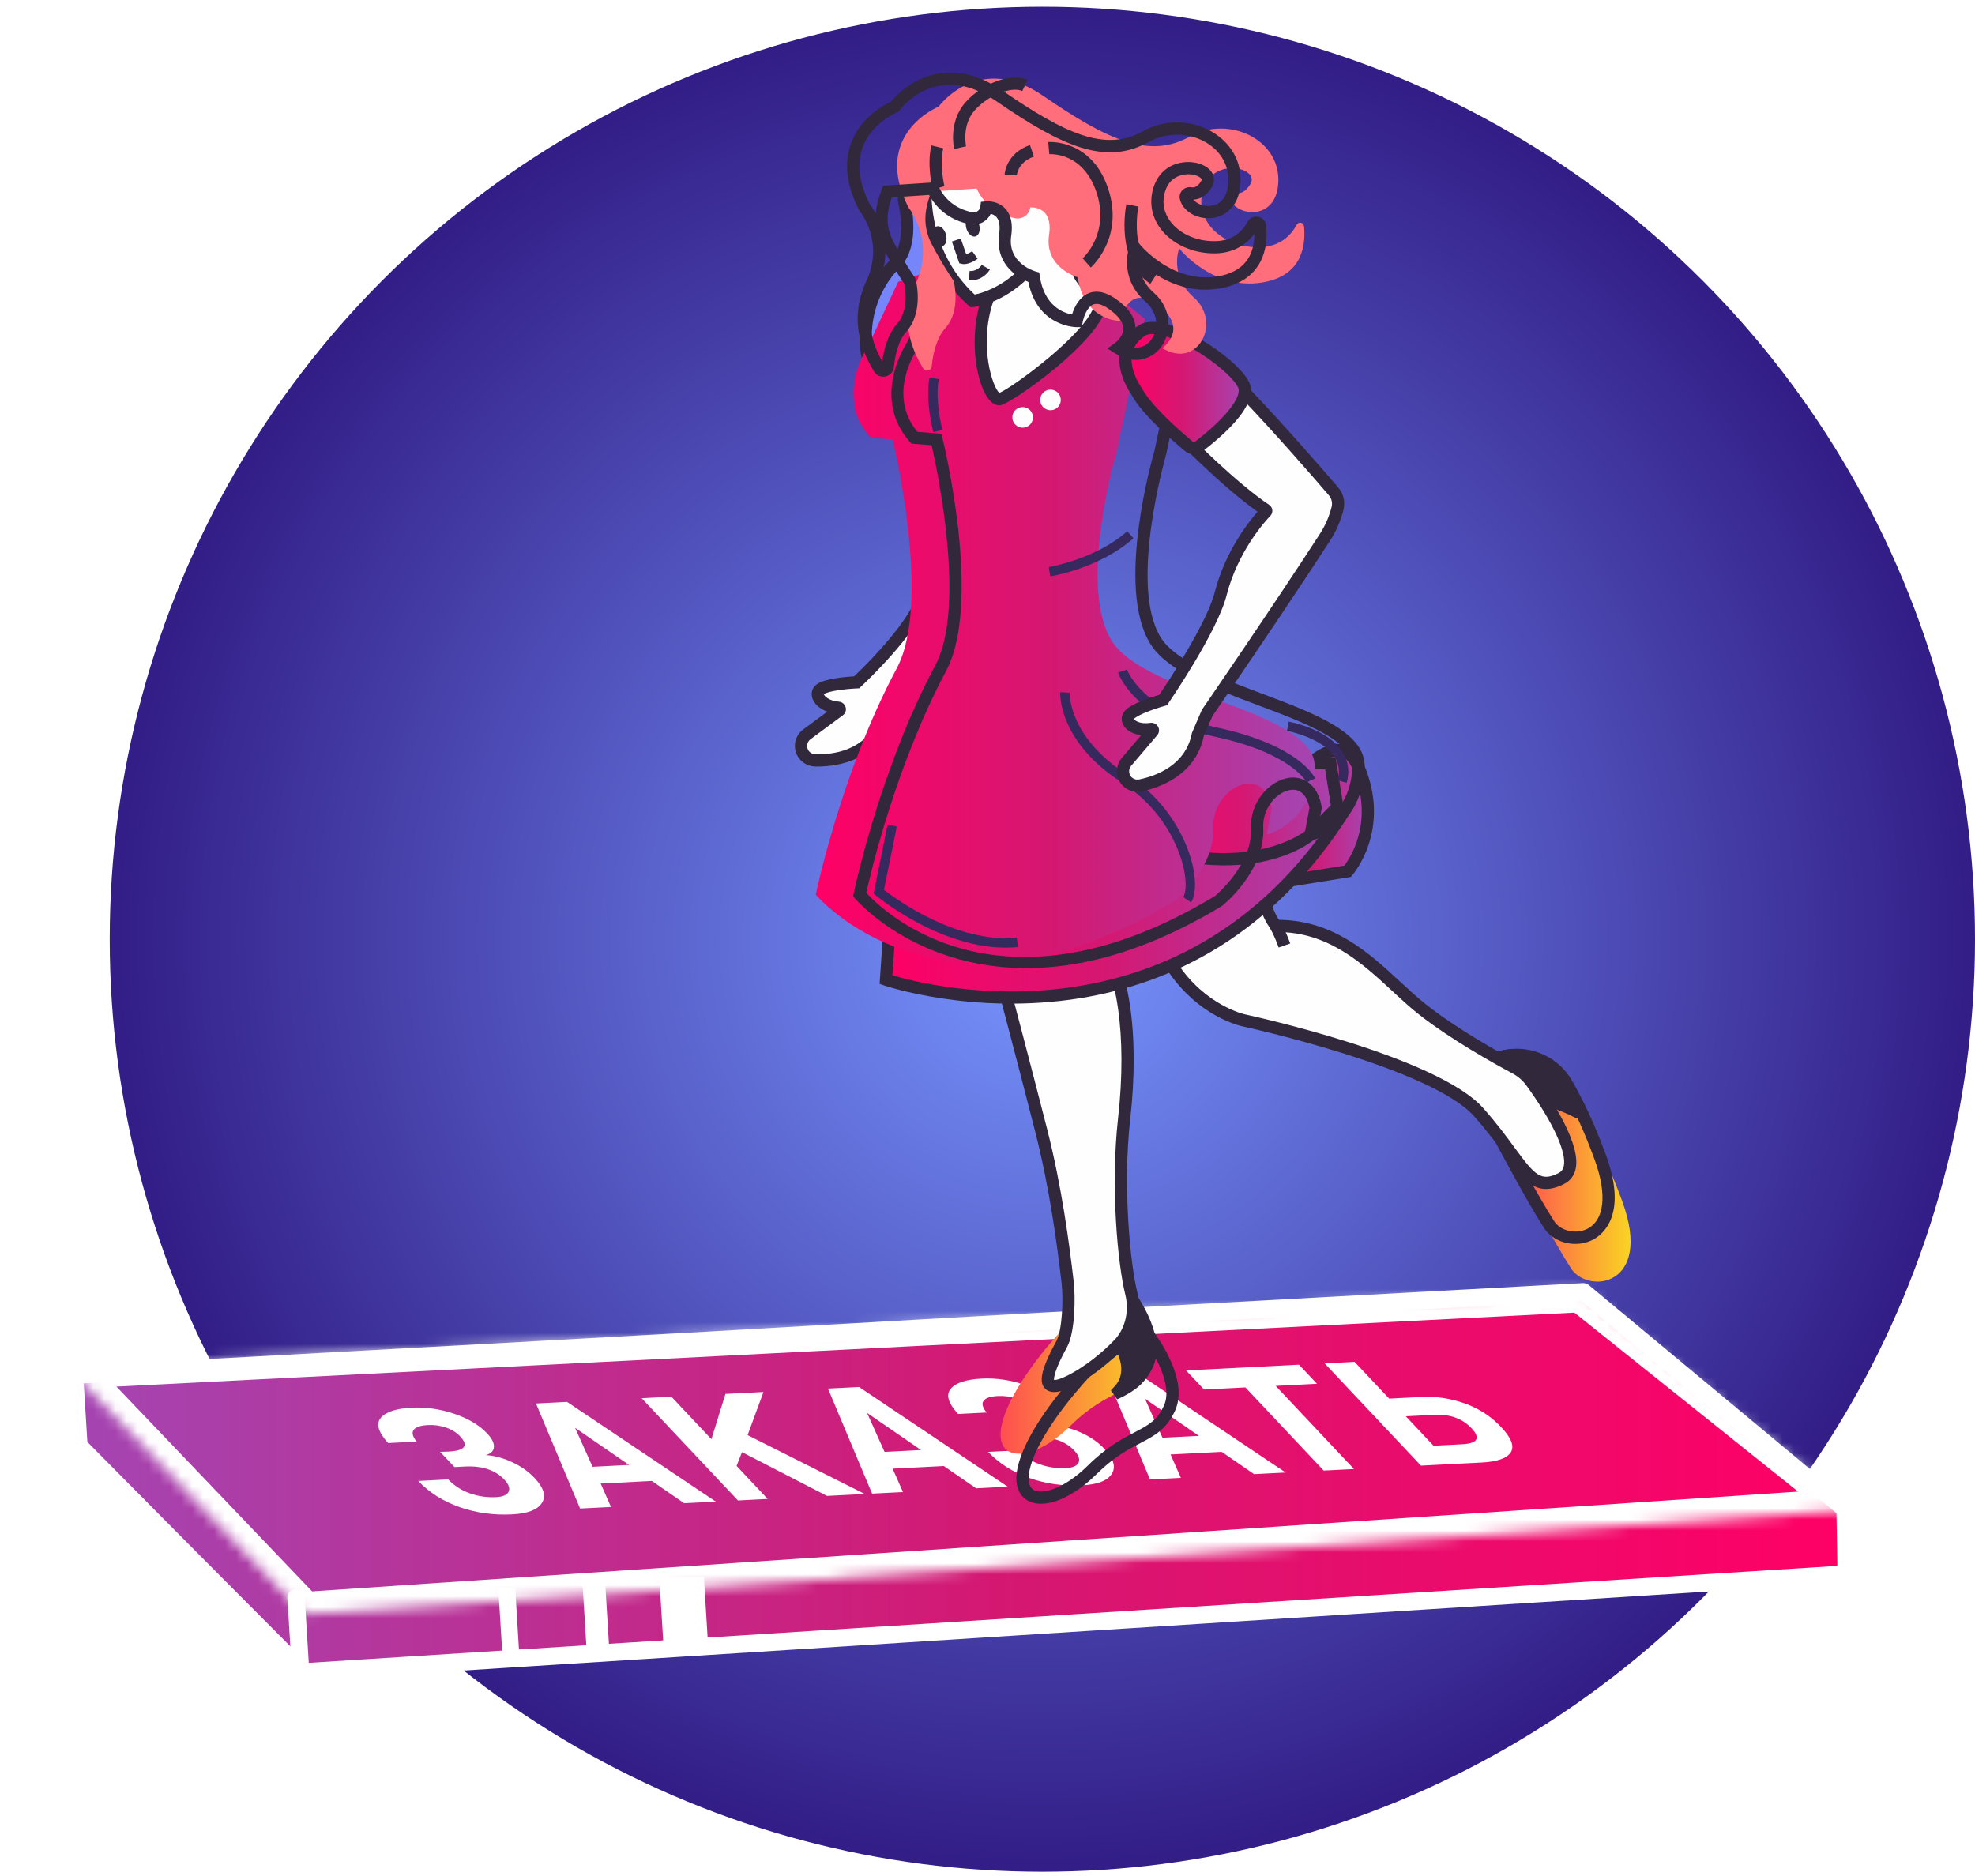<svg width="180" height="171" viewBox="0 0 180 171" fill="none" xmlns="http://www.w3.org/2000/svg">
<circle cx="95" cy="85.612" r="85" fill="url(#paint0_radial_1_280)"/>
<g filter="url(#filter0_d_1_280)">
<path fill-rule="evenodd" clip-rule="evenodd" d="M8.188 128.749L7.794 122.338C104.137 117.116 49.031 119.962 145.331 114.751L169.163 134.579L169.26 140.477L28.693 149.397C21.807 142.493 14.94 135.588 8.188 128.748V128.749Z" fill="url(#paint1_linear_1_280)"/>
<path d="M8.587 122.326L8.981 128.737L7.395 128.76L7.001 122.349L7.715 121.545L8.587 122.326ZM7.001 122.349C6.975 121.911 7.308 121.55 7.746 121.543C8.183 121.537 8.561 121.888 8.587 122.326L7.001 122.349ZM145.822 114.15L144.84 115.351L145.411 115.543L136.818 116.009L129.055 116.43L122.07 116.809L115.804 117.151L110.205 117.457L105.215 117.731L100.78 117.975L96.843 118.193L93.35 118.386L90.245 118.56L87.473 118.716L84.978 118.858L82.705 118.986L80.599 119.107L78.602 119.222L76.66 119.333L74.719 119.445L72.721 119.56L70.614 119.68L68.339 119.81L65.842 119.95L63.068 120.106L59.962 120.28L56.466 120.475L52.527 120.692L48.09 120.938L43.097 121.212L37.494 121.519L31.225 121.861L24.236 122.241L16.47 122.664L7.873 123.131L7.713 121.546L16.31 121.079L24.076 120.657L31.066 120.276L37.334 119.935L42.936 119.628L47.929 119.353L52.366 119.108L56.305 118.89L59.8 118.695L62.906 118.522L65.68 118.365L68.175 118.225L70.449 118.095L72.557 117.975L74.554 117.86L76.496 117.748L78.437 117.637L80.434 117.522L82.542 117.402L84.815 117.273L87.311 117.131L90.083 116.975L93.188 116.802L96.682 116.608L100.619 116.39L105.054 116.146L110.044 115.872L115.644 115.566L121.91 115.224L128.896 114.845L136.658 114.424L145.252 113.958L145.823 114.15H145.822ZM145.251 113.958C145.687 113.934 146.078 114.271 146.122 114.708C146.166 115.145 145.847 115.52 145.411 115.543L145.251 113.958ZM168.672 135.179L144.839 115.351L145.821 114.15L169.654 133.978L169.957 134.603L168.672 135.179ZM169.654 133.978C169.998 134.265 170.058 134.766 169.787 135.098C169.516 135.43 169.016 135.465 168.672 135.179L169.654 133.978ZM168.466 140.453L168.368 134.555L169.957 134.603L170.054 140.501L169.347 141.269L168.466 140.453ZM170.054 140.501C170.062 140.939 169.712 141.284 169.272 141.271C168.834 141.258 168.472 140.891 168.465 140.453L170.053 140.501H170.054ZM28.605 148.605L169.172 139.685L169.346 141.269L28.779 150.189L28.142 149.944L28.605 148.604V148.605ZM28.779 150.189C28.343 150.217 27.95 149.884 27.902 149.447C27.854 149.009 28.169 148.632 28.605 148.605L28.779 150.189ZM7.394 128.76L8.98 128.737L8.739 128.205L9.372 128.846L10.006 129.487L10.641 130.13L11.277 130.772L11.913 131.415L12.548 132.058L13.186 132.701L13.824 133.345L14.461 133.989L15.1 134.633L15.739 135.278L16.378 135.923L17.018 136.568L17.659 137.213L18.3 137.859L18.942 138.505L19.584 139.15L20.226 139.796L20.868 140.442L21.512 141.089L22.155 141.736L22.799 142.383L23.442 143.029L24.086 143.675L24.731 144.323L25.375 144.97L26.02 145.616L26.665 146.263L27.31 146.911L27.955 147.559L28.6 148.205L29.245 148.853L28.146 149.947L27.5 149.3L26.855 148.652L26.21 148.004L25.565 147.357L24.92 146.71L24.275 146.063L23.63 145.415L22.986 144.768L22.341 144.122L21.698 143.475L21.054 142.828L20.411 142.181L19.768 141.535L19.125 140.889L18.482 140.242L17.84 139.596L17.199 138.95L16.557 138.304L15.916 137.659L15.275 137.014L14.636 136.369L13.997 135.724L13.359 135.08L12.72 134.435L12.083 133.791L11.445 133.148L10.808 132.504L10.172 131.86L9.537 131.218L8.902 130.576L8.267 129.934L7.634 129.293L7.393 128.761L7.394 128.76ZM7.635 129.292C7.319 128.973 7.311 128.47 7.616 128.17C7.921 127.87 8.425 127.885 8.74 128.204L7.635 129.292Z" fill="white"/>
<path d="M27.192 142.686C27.166 142.247 27.499 141.886 27.937 141.88C28.374 141.874 28.752 142.224 28.778 142.663L27.192 142.686ZM27.586 149.096L27.192 142.686L28.778 142.663L29.172 149.074L27.586 149.096ZM29.172 149.074C29.198 149.512 28.865 149.873 28.427 149.879C27.99 149.886 27.612 149.535 27.586 149.096L29.172 149.074Z" fill="white"/>
<path fill-rule="evenodd" clip-rule="evenodd" d="M61.09 140.803L65.153 140.743L65.504 146.464L61.45 146.663L61.09 140.803Z" fill="white"/>
<path fill-rule="evenodd" clip-rule="evenodd" d="M54.085 141.251L56.152 141.22L56.507 147.001L54.445 147.119L54.085 141.251Z" fill="white"/>
<path fill-rule="evenodd" clip-rule="evenodd" d="M46.416 141.784L47.956 141.761L48.306 147.49L46.77 147.548L46.416 141.784Z" fill="white"/>
<path d="M49.713 131.712C50.559 132.61 50.784 133.372 50.388 133.996C49.992 134.62 49.091 134.967 47.683 135.038C45.982 135.126 44.38 134.902 42.878 134.371C41.375 133.84 40.121 133.047 39.115 131.991L41.842 131.852C42.424 132.444 43.097 132.872 43.861 133.135C44.624 133.398 45.405 133.509 46.203 133.468C46.836 133.436 47.221 133.268 47.359 132.964C47.497 132.66 47.364 132.294 46.961 131.866C46.139 130.993 44.942 130.597 43.371 130.677L42.421 130.726L41.114 129.339C41.262 129.341 41.513 129.331 41.865 129.314C43.377 129.237 43.736 128.775 42.938 127.929C42.601 127.57 42.17 127.302 41.645 127.123C41.12 126.944 40.571 126.869 39.996 126.899C39.316 126.934 38.883 127.081 38.699 127.341C38.514 127.602 38.608 127.957 38.98 128.403L36.376 128.536C35.472 127.549 35.249 126.783 35.706 126.239C36.165 125.694 37.103 125.386 38.522 125.313C39.812 125.248 41.101 125.431 42.388 125.864C43.674 126.297 44.678 126.897 45.403 127.665C45.838 128.128 46.043 128.54 46.014 128.902C45.988 129.265 45.737 129.509 45.265 129.634C46.031 129.677 46.826 129.888 47.65 130.267C48.473 130.645 49.161 131.127 49.711 131.712H49.713ZM52.681 124.784L66.237 133.874L63.352 134.021L60.407 131.99L55.745 132.228L56.685 134.361L53.87 134.505L49.849 124.929L52.681 124.785L52.681 124.784ZM58.333 130.531L53.413 127.147L55.008 130.701L58.333 130.531ZM70.582 123.883L69.138 127.813L79.816 133.18L76.368 133.355L68.623 129.361L68.132 130.62L70.966 133.631L68.257 133.769L59.48 124.449L62.19 124.311L65.838 128.186L67.115 124.06L70.582 123.882V123.883ZM79.293 123.426L92.849 132.516L89.964 132.663L87.019 130.632L82.357 130.87L83.297 133.004L80.481 133.147L76.461 123.571L79.293 123.427V123.426ZM84.945 129.173L80.025 125.789L81.62 129.343L84.945 129.173ZM101.652 129.061C102.498 129.96 102.723 130.721 102.327 131.345C101.931 131.969 101.03 132.317 99.623 132.389C97.922 132.476 96.319 132.253 94.818 131.722C93.316 131.191 92.061 130.397 91.055 129.341L93.782 129.203C94.364 129.794 95.038 130.223 95.802 130.485C96.566 130.748 97.347 130.859 98.144 130.819C98.777 130.787 99.162 130.619 99.301 130.313C99.439 130.009 99.306 129.644 98.903 129.216C98.082 128.343 96.884 127.947 95.313 128.027L94.363 128.076L93.056 126.688C93.204 126.69 93.455 126.681 93.807 126.663C95.32 126.586 95.678 126.124 94.88 125.278C94.543 124.92 94.112 124.651 93.588 124.472C93.062 124.293 92.513 124.219 91.938 124.248C91.258 124.283 90.826 124.431 90.641 124.691C90.456 124.952 90.55 125.307 90.922 125.753L88.319 125.885C87.414 124.899 87.191 124.132 87.649 123.588C88.107 123.044 89.046 122.735 90.466 122.662C91.755 122.597 93.044 122.78 94.33 123.213C95.616 123.645 96.621 124.246 97.345 125.014C97.78 125.476 97.985 125.889 97.958 126.252C97.93 126.615 97.68 126.858 97.208 126.983C97.973 127.026 98.768 127.237 99.592 127.616C100.415 127.995 101.103 128.477 101.653 129.061H101.652ZM104.62 122.133L118.176 131.223L115.291 131.37L112.346 129.339L107.684 129.577L108.624 131.71L105.809 131.853L101.787 122.277L104.62 122.133ZM110.273 127.881L105.352 124.496L106.947 128.051L110.273 127.881ZM119.389 121.393L121.029 123.134L117.264 123.326L124.401 130.904L121.639 131.045L114.502 123.466L110.737 123.658L109.096 121.917L119.388 121.393H119.389ZM137.813 127.079C138.751 128.073 139.041 128.843 138.687 129.387C138.333 129.93 137.452 130.238 136.045 130.311L130.503 130.594L121.726 121.274L124.453 121.135L127.609 124.486L130.565 124.335C131.891 124.267 133.2 124.464 134.494 124.923C135.786 125.383 136.895 126.102 137.814 127.08L137.813 127.079ZM135.115 127.189C134.277 126.299 133.142 125.891 131.711 125.963L129.124 126.096L131.651 128.779L134.255 128.646C135.673 128.573 135.96 128.087 135.114 127.189H135.115Z" fill="white"/>
<mask id="path-9-inside-1_1_280" fill="white">
<path d="M145.144 114.613L7.144 121.613L28.644 144.113L170.144 134.613L145.144 114.613Z"/>
</mask>
<path d="M7.144 121.613L7.042 119.615C6.261 119.655 5.575 120.146 5.285 120.873C4.996 121.6 5.157 122.429 5.698 122.994L7.144 121.613ZM145.144 114.613L146.393 113.051C146.011 112.745 145.531 112.59 145.042 112.615L145.144 114.613ZM170.144 134.613L170.278 136.608L171.393 133.051L170.144 134.613ZM28.644 144.113L27.198 145.494C27.607 145.923 28.186 146.148 28.777 146.108L28.644 144.113ZM7.245 123.61L145.245 116.61L145.042 112.615L7.042 119.615L7.245 123.61ZM143.894 116.174L168.894 136.174L171.393 133.051L146.393 113.051L143.894 116.174ZM170.01 132.617L28.51 142.117L28.777 146.108L170.278 136.608L170.01 132.617ZM30.09 142.731L8.59 120.231L5.698 122.994L27.198 145.494L30.09 142.731Z" fill="white" mask="url(#path-9-inside-1_1_280)"/>
</g>
<g filter="url(#filter1_d_1_280)">
<path d="M136.782 103.846C136.782 103.846 139.654 109.258 141.188 111.625C142.724 113.993 148.686 113.279 145.861 105.527C144.791 102.59 143.715 100.385 142.792 98.781C141.525 96.579 138.873 95.603 136.482 96.458L136.33 101.041L136.781 103.846H136.782Z" fill="url(#paint2_linear_1_280)"/>
</g>
<path d="M137.51 96.766C139.4 96.463 141.324 97.347 142.308 99.057C143.397 100.951 144.417 103.191 145.338 105.718C146.49 108.875 146.234 111.229 144.652 112.018C143.63 112.526 142.226 112.206 141.654 111.323C140.252 109.16 137.68 104.351 137.317 103.666L136.89 101.005L137.026 96.87C137.187 96.826 137.349 96.791 137.51 96.766ZM144.142 113.338C144.488 113.282 144.826 113.175 145.149 113.015C145.95 112.616 148.405 110.884 146.384 105.336C145.442 102.749 144.395 100.452 143.272 98.502C141.874 96.069 138.939 94.988 136.296 95.933L135.939 96.06L135.781 101.128L136.291 104.106C136.409 104.329 139.189 109.568 140.72 111.927C141.425 113.016 142.823 113.548 144.142 113.337L144.142 113.338Z" fill="#31283C"/>
<path d="M142.672 98.799C141.419 96.62 138.806 95.639 136.436 96.451C136.393 96.466 136.362 96.506 136.361 96.552L136.265 99.475C136.262 99.535 136.305 99.583 136.365 99.583C137.406 99.566 140.52 99.687 143.807 101.38C143.897 101.427 143.991 101.334 143.948 101.243C143.503 100.308 143.073 99.495 142.672 98.8V98.799Z" fill="#31283C"/>
<path d="M137.389 96.785C139.277 96.482 141.21 97.369 142.191 99.076C142.419 99.474 142.65 99.895 142.877 100.335C140.311 99.266 137.979 99.059 136.836 99.031L136.908 96.888C137.067 96.845 137.228 96.81 137.388 96.785H137.389ZM143.96 101.941C144.091 101.92 144.215 101.86 144.315 101.764C144.517 101.567 144.575 101.263 144.453 101.007C144.026 100.111 143.59 99.276 143.156 98.522C141.777 96.121 138.87 95.031 136.257 95.925C135.996 96.018 135.819 96.254 135.806 96.526L135.703 99.696L135.898 99.945C136.021 100.071 136.194 100.143 136.373 100.14C137.242 100.127 140.316 100.207 143.554 101.877C143.683 101.944 143.827 101.964 143.961 101.942L143.96 101.941Z" fill="#31283C"/>
<path d="M139.58 98.635C139.194 98.098 138.696 97.663 138.113 97.351C136.401 96.439 132.43 94.228 129.549 91.935C126.084 89.178 122.622 84.352 116.327 84.397C116.322 84.394 116.319 84.39 116.314 84.387C115.267 83.381 114.214 78.583 114.214 78.583L110.258 75.194L102.981 77.239C102.981 77.239 104.062 83.834 106.799 88.031C109.537 92.231 113.364 93.009 113.364 93.009C113.364 93.009 130.653 96.752 134.767 101.377C138.88 106.002 139.325 108.945 142.315 107.414C144.71 106.185 141.108 100.747 139.581 98.635H139.58Z" fill="#FEFEFE"/>
<path d="M139.129 98.961C141.553 102.316 142.817 105.07 142.515 106.329C142.448 106.607 142.303 106.794 142.06 106.919C140.439 107.75 139.892 107.129 138.052 104.626C137.322 103.629 136.411 102.388 135.181 101.006C130.994 96.301 114.194 92.619 113.481 92.464C113.439 92.456 109.83 91.665 107.264 87.728C105.046 84.323 103.926 79.223 103.617 77.638L110.12 75.811L113.709 78.886C113.966 80.02 114.882 83.784 115.929 84.788L116.091 84.945L116.329 84.955C121.045 84.922 124.15 87.798 126.892 90.335C127.684 91.069 128.436 91.762 129.2 92.371C132.137 94.709 136.227 96.978 137.849 97.843C138.359 98.116 138.79 98.493 139.129 98.962V98.961ZM141.327 108.344C141.703 108.284 142.112 108.143 142.567 107.91C143.098 107.638 143.455 107.18 143.595 106.588C144.12 104.406 141.589 100.465 140.032 98.31H140.029C139.592 97.702 139.034 97.214 138.374 96.861C136.778 96.01 132.757 93.782 129.893 91.5C129.16 90.917 128.425 90.236 127.647 89.516C124.799 86.883 121.58 83.904 116.567 83.842C115.93 83.005 115.126 80.157 114.755 78.465L114.716 78.282L110.393 74.578L102.348 76.837L102.428 77.327C102.474 77.602 103.561 84.089 106.331 88.335C109.163 92.681 113.085 93.52 113.251 93.555C113.416 93.59 130.401 97.309 134.348 101.747C135.543 103.091 136.437 104.306 137.154 105.285C138.579 107.223 139.605 108.622 141.327 108.345V108.344Z" fill="#31283C"/>
<path d="M97.255 120.725C97.255 120.725 92.546 125.533 91.399 129.464C90.251 133.395 94.01 133.476 97.557 129.967C101.105 126.458 103.266 127.232 104.583 124.37C105.902 121.507 102.211 117.081 102.211 117.081L97.255 120.725Z" fill="url(#paint3_linear_1_280)"/>
<g filter="url(#filter2_d_1_280)">
<path d="M102.103 117.847C103.168 119.271 104.94 122.263 104.076 124.135C103.451 125.492 102.641 125.916 101.411 126.555C100.283 127.145 98.878 127.876 97.164 129.571C95.037 131.675 93.013 132.289 92.19 131.798C91.706 131.51 91.611 130.716 91.932 129.62C92.98 126.029 97.22 121.564 97.621 121.147L102.103 117.847ZM93.453 133.022C94.798 132.806 96.42 131.874 97.947 130.362C99.541 128.785 100.809 128.124 101.926 127.543C103.202 126.877 104.306 126.303 105.088 124.602C106.537 121.456 102.796 116.914 102.636 116.723L102.301 116.321L96.857 120.336C96.662 120.535 92.037 125.289 90.864 129.308C90.216 131.526 91.062 132.419 91.621 132.753C92.121 133.052 92.75 133.134 93.453 133.021V133.022Z" fill="#31283C"/>
</g>
<path d="M101.974 126.772C101.936 126.812 101.975 126.873 102.022 126.848C103.109 126.272 103.942 125.735 104.576 124.356C105.832 121.632 102.552 117.495 102.228 117.098C102.213 117.078 102.189 117.078 102.169 117.092L101.198 117.806C101.189 117.814 101.182 117.825 101.181 117.838L100.733 120.699C100.731 120.713 100.734 120.726 100.742 120.736L102 122.473C102 122.473 103.701 124.947 101.975 126.773L101.974 126.772Z" fill="#31283C"/>
<path d="M102.098 117.836C103.338 119.487 104.902 122.324 104.071 124.123C103.833 124.638 103.567 125.021 103.264 125.328C103.44 124.064 102.909 122.816 102.458 122.157L101.315 120.579L101.697 118.13L102.098 117.835V117.836ZM101.812 127.549L102.285 127.339C103.392 126.751 104.37 126.138 105.083 124.59C106.442 121.642 103.304 117.54 102.662 116.748L102.332 116.34L101.844 116.64L100.693 117.488L100.633 117.736L100.149 120.844L100.294 121.068L101.549 122.799C101.598 122.874 102.96 124.917 101.568 126.39L101.242 126.732L101.812 127.548V127.549Z" fill="#31283C"/>
<path d="M91.31 89.306C91.31 89.306 93.083 95.95 94.898 103.071C96.198 108.163 96.9 113.395 97.306 116.911C97.467 118.304 97.402 121.355 96.758 122.526C96.006 123.89 95.174 125.668 95.629 126.171C96.315 126.933 99.69 124.92 102.005 122.485C102.497 121.968 102.853 121.312 103.061 120.587C103.311 119.713 103.319 118.769 103.096 117.867C102.451 115.254 101.75 108.235 102.453 101.98C103.385 93.688 102.174 87.681 99.928 85.126C97.68 82.57 91.311 89.306 91.311 89.306H91.31Z" fill="#FEFEFE"/>
<path d="M98.213 85.134C98.353 85.112 98.486 85.103 98.614 85.105C98.997 85.111 99.282 85.234 99.509 85.494C101.826 88.13 102.745 94.424 101.901 101.918C101.194 108.215 101.875 115.238 102.558 118.001C102.76 118.813 102.749 119.656 102.527 120.436C102.341 121.087 102.021 121.662 101.604 122.103C99.377 124.443 96.694 125.869 96.06 125.783C96.047 125.596 96.105 124.866 97.246 122.794C97.999 121.43 98.017 118.197 97.86 116.847C97.456 113.362 96.765 108.126 95.439 102.934C93.859 96.744 92.296 90.849 91.929 89.465C93.224 88.148 96.228 85.452 98.212 85.134H98.213ZM96.43 126.862C98.032 126.605 100.692 124.676 102.41 122.87C102.951 122.3 103.362 121.564 103.596 120.74C103.871 119.773 103.886 118.735 103.638 117.732C103.063 115.41 102.29 108.424 103.006 102.043C103.896 94.126 102.901 87.665 100.345 84.759C99.909 84.261 99.332 84.003 98.634 83.989C95.713 83.939 91.39 88.411 90.906 88.923L90.692 89.147L90.774 89.448C90.792 89.514 92.567 96.17 94.362 103.209C95.67 108.335 96.355 113.52 96.755 116.975C96.923 118.424 96.816 121.267 96.272 122.256C94.627 125.24 94.815 126.097 95.217 126.542C95.356 126.698 95.617 126.883 96.068 126.889C96.182 126.89 96.302 126.881 96.43 126.86V126.862Z" fill="#31283C"/>
<path d="M117.635 80.25L122.824 79.416C122.824 79.416 126.178 75.562 123.818 69.947C121.455 64.328 114.574 75.482 114.574 75.482L117.635 80.251V80.25Z" fill="url(#paint4_linear_1_280)"/>
<path d="M122.525 78.901L117.908 79.642L115.234 75.477C116.97 72.749 120.175 68.785 122.033 68.926C122.224 68.941 122.809 68.986 123.304 70.163C125.269 74.838 123.086 78.162 122.525 78.901ZM117.364 80.858L123.112 79.935L123.244 79.782C123.39 79.614 126.797 75.602 124.329 69.731C123.828 68.534 123.083 67.89 122.117 67.815C118.912 67.562 114.583 74.408 114.101 75.19L113.917 75.488L117.364 80.857V80.858Z" fill="#31283C"/>
<path d="M81.236 82.134L80.75 89.3C80.75 89.3 107.057 98.507 122.581 73.818L101.732 70.456L86.294 75.769L81.236 82.134Z" fill="url(#paint5_linear_1_280)"/>
<path d="M121.653 74.232C107.533 95.781 84.643 89.891 81.336 88.901L81.78 82.346L86.628 76.242L101.781 71.028L121.652 74.232H121.653ZM98.409 90.995C106.56 89.685 115.951 85.406 123.051 74.113L123.499 73.402L101.684 69.884L101.551 69.93L85.961 75.295L80.693 81.924L80.166 89.683L80.568 89.825C80.712 89.876 88.674 92.556 98.41 90.994L98.409 90.995Z" fill="#31283C"/>
<path d="M119.453 76.077C119.453 76.077 115.678 79.397 107.714 77.962C99.751 76.524 114.795 69.531 114.795 69.531L121.246 69.578L121.888 73.58L119.454 76.077H119.453Z" fill="url(#paint6_linear_1_280)"/>
<path d="M119.074 75.668C118.825 75.872 115.154 78.737 107.812 77.413C106.694 77.212 105.997 76.869 105.947 76.498C105.779 75.204 110.452 72.178 114.917 70.089L120.769 70.13L121.292 73.389L119.073 75.667L119.074 75.668ZM114.402 78.665C117.955 78.094 119.712 76.589 119.822 76.495L119.852 76.466L122.484 73.767L121.722 69.025L114.675 68.974L114.561 69.027C112.875 69.811 104.486 73.86 104.845 76.641C105.027 78.042 106.976 78.392 107.617 78.508C110.35 79.002 112.606 78.953 114.403 78.665H114.402Z" fill="#31283C"/>
<path d="M83.199 40.262C83.199 40.262 86.629 45.995 89.399 48.952C89.445 49.002 89.436 49.077 89.378 49.113C88.76 49.517 85.629 51.685 83.661 55.478C82.111 58.467 78.073 62.196 78.073 62.196C78.073 62.196 75.497 62.305 74.781 62.817C74.119 63.292 74.832 64.389 76.409 64.515C76.535 64.526 76.588 64.679 76.486 64.753L73.534 66.938C73.066 67.287 72.88 67.904 73.083 68.453C73.272 68.963 73.754 69.298 74.298 69.311C75.887 69.35 79.094 69.018 80.454 65.941L81.714 64.251C81.714 64.251 88.37 58.13 94.089 52.611C94.784 51.94 95.361 51.164 95.802 50.306C96.061 49.803 96.061 49.209 95.799 48.709C94.824 46.835 92.277 42.011 89.841 37.915C86.742 32.707 83.725 37.427 83.725 37.427L83.198 40.264L83.199 40.262Z" fill="#FEFEFE"/>
<path d="M84.792 37.002C85.255 36.531 85.949 36.007 86.731 36.022C87.629 36.037 88.514 36.769 89.363 38.199C91.784 42.27 94.326 47.084 95.306 48.964C95.484 49.302 95.484 49.708 95.308 50.048C94.897 50.852 94.35 51.581 93.704 52.207C88.056 57.659 81.404 63.779 81.336 63.841L81.299 63.876L79.946 65.714C78.741 68.442 75.898 68.793 74.313 68.753C73.993 68.745 73.715 68.551 73.608 68.257C73.491 67.943 73.601 67.583 73.867 67.384L76.818 65.2C77.051 65.024 77.15 64.737 77.07 64.462C76.991 64.181 76.749 63.984 76.455 63.958C75.5 63.885 75.086 63.406 75.093 63.27C75.503 62.984 77.125 62.792 78.098 62.751L78.302 62.743L78.451 62.603C78.617 62.449 82.58 58.772 84.156 55.734C86.061 52.063 89.092 49.963 89.681 49.578C89.848 49.471 89.957 49.296 89.98 49.099C90.003 48.905 89.939 48.713 89.803 48.571C87.379 45.983 84.387 41.144 83.784 40.156L84.251 37.642C84.339 37.518 84.529 37.269 84.791 37.003L84.792 37.002ZM94.646 52.841C95.312 52.166 95.866 51.399 96.299 50.557C96.64 49.896 96.637 49.108 96.294 48.448C95.31 46.561 92.757 41.726 90.32 37.628C89.259 35.844 88.056 34.93 86.746 34.909C84.717 34.876 83.316 37.033 83.257 37.125L83.178 37.323L82.614 40.368L82.72 40.548C82.857 40.775 85.939 45.909 88.641 48.945C87.52 49.751 84.902 51.877 83.168 55.224C81.846 57.773 78.573 60.958 77.843 61.649C77.109 61.691 75.182 61.846 74.458 62.364C74.049 62.658 73.89 63.113 74.023 63.589C74.178 64.149 74.695 64.609 75.4 64.866L73.205 66.49C72.54 66.98 72.274 67.869 72.563 68.645C72.831 69.368 73.508 69.848 74.286 69.867C75.778 69.903 79.397 69.619 80.938 66.224L82.128 64.625C82.68 64.116 89.043 58.256 94.475 53.01C94.533 52.956 94.589 52.898 94.644 52.842L94.646 52.841Z" fill="#31283C"/>
<path d="M82.964 17.845C82.673 17.67 82.312 17.925 82.388 18.259C82.718 19.712 83.101 22.554 81.541 24.082C79.388 26.191 77.206 31.154 80.81 36.565C84.414 41.975 85.607 30.744 85.607 30.744L87.276 20.426L82.964 17.846V17.845Z" fill="#7685FA"/>
<path d="M86.667 20.71L85.058 30.653C84.781 33.258 83.859 37.197 82.748 37.469C82.375 37.548 81.849 37.114 81.274 36.256C77.724 30.926 80.152 26.222 81.931 24.479C83.54 22.904 83.348 20.214 83.015 18.522L86.667 20.71ZM82.887 38.576C82.927 38.57 82.972 38.56 83.014 38.55C85.288 37.991 86.036 31.997 86.162 30.802L87.888 20.145L83.253 17.368C82.926 17.173 82.516 17.192 82.21 17.415C81.905 17.636 81.764 18.016 81.848 18.384C82.106 19.519 82.556 22.314 81.153 23.686C79.145 25.651 76.393 30.936 80.35 36.874C81.192 38.139 82.046 38.711 82.888 38.577L82.887 38.576Z" fill="#31283C"/>
<g filter="url(#filter3_d_1_280)">
<path d="M83.147 31.498C83.147 31.498 79.961 36.065 83.333 39.9L85.356 40.062C85.356 40.062 88.976 54.833 85.734 60.908C80.625 70.479 78.348 81.542 78.348 81.542C78.348 81.542 89.6 95.086 111.098 82.097C111.098 82.097 114.75 79.1 114.574 75.482C114.398 71.863 119.158 69.457 119.909 73.631L119.453 76.076C119.453 76.076 123.588 75.088 123.817 69.947C124.044 64.805 108.453 63.418 105.323 58.41C102.196 53.401 105.753 41.243 105.753 41.243L108.338 29.078L102.461 24.27L92.703 23.404L85.86 25.683L83.146 31.497L83.147 31.498Z" fill="url(#paint7_linear_1_280)"/>
</g>
<path d="M117.418 70.907C115.691 71.184 113.901 73.096 114.018 75.51C114.18 78.799 110.779 81.636 110.745 81.665C91.178 93.486 80.478 83.055 78.952 81.384C79.338 79.638 81.651 69.737 86.224 61.168C89.529 54.977 86.045 40.541 85.895 39.928L85.8 39.537L83.608 39.362C80.802 35.945 83.486 31.983 83.602 31.813L83.651 31.733L86.264 26.136L92.77 23.968L102.24 24.807L107.724 29.292L105.208 41.127C105.07 41.593 101.628 53.544 104.852 58.703C106.394 61.174 110.584 62.749 114.636 64.274C118.928 65.887 123.364 67.555 123.26 69.921C123.118 73.156 121.3 74.598 120.185 75.183L120.474 73.633L120.456 73.532C120.068 71.383 118.697 70.758 117.542 70.889C117.501 70.894 117.458 70.899 117.416 70.907H117.418ZM97.723 87.904C101.708 87.265 106.269 85.666 111.388 82.572C111.61 82.396 115.319 79.308 115.131 75.455C115.044 73.651 116.388 72.145 117.672 71.996C118.519 71.901 119.11 72.481 119.344 73.634L118.748 76.817L119.582 76.617C119.627 76.606 124.13 75.468 124.374 69.972C124.514 66.798 119.907 65.067 115.029 63.233C111.15 61.773 107.141 60.265 105.795 58.115C102.833 53.374 106.254 41.519 106.289 41.399L108.953 28.862L102.681 23.73L92.639 22.839L85.459 25.232L82.662 31.225C82.329 31.734 79.484 36.364 82.916 40.267L83.064 40.437L84.908 40.583C85.443 42.944 88.061 55.367 85.243 60.646C80.155 70.178 77.828 81.317 77.804 81.429L77.751 81.691L77.922 81.897C78.01 82.002 84.853 89.97 97.724 87.904H97.723Z" fill="#31283C"/>
<path d="M85.064 39.398L85.891 39.175C85.884 39.148 85.189 36.524 85.56 34.557L84.719 34.398C84.311 36.56 85.033 39.282 85.064 39.398Z" fill="#36295E"/>
<path d="M119.082 71.311L119.859 70.955C119.805 70.833 118.427 67.943 110.995 66.333C104.058 64.832 102.728 61.068 102.717 61.029L101.902 61.295C101.958 61.467 103.354 65.554 110.815 67.17C117.749 68.672 119.069 71.284 119.083 71.31L119.082 71.311Z" fill="#36295E"/>
<path d="M108.551 82.255C108.954 81.655 109.027 80.472 108.744 79.091C108.491 77.854 107.307 73.586 102.678 70.587C97.34 67.124 97.483 63.179 97.484 63.14L96.629 63.096C96.619 63.278 96.463 67.577 102.214 71.306C106.56 74.124 107.669 78.109 107.905 79.262C108.168 80.542 108.063 81.448 107.841 81.777L108.552 82.255H108.551Z" fill="#36295E"/>
<path d="M122.735 71.354C123.018 70.332 122.895 69.392 122.372 68.558C121.048 66.451 117.597 65.805 117.449 65.778L117.297 66.62C117.33 66.627 120.527 67.227 121.646 69.015C122.043 69.644 122.13 70.334 121.908 71.124L122.735 71.353V71.354Z" fill="#36295E"/>
<path d="M95.718 52.536C95.902 52.507 100.246 51.783 103.306 49.061L102.737 48.423C99.862 50.98 95.626 51.683 95.582 51.69L95.718 52.536Z" fill="#36295E"/>
<path d="M92.76 86.327L92.677 85.474C87.205 86.003 81.669 81.967 80.564 81.112L81.732 75.338L80.893 75.168L79.621 81.449L79.819 81.611C80.08 81.829 86.325 86.947 92.76 86.326V86.327Z" fill="#36295E"/>
<path d="M116.539 86.368L117.591 85.999C117.569 85.943 117.097 84.607 116.569 83.826L115.646 84.45C116.096 85.115 116.535 86.358 116.539 86.369V86.368Z" fill="#31283C"/>
<path d="M94.131 37.897C94.214 38.41 93.865 38.892 93.352 38.975C92.84 39.057 92.359 38.708 92.276 38.195C92.194 37.682 92.541 37.201 93.054 37.118C93.566 37.035 94.049 37.385 94.131 37.897Z" fill="#FEFEFE"/>
<path d="M96.67 36.305C96.753 36.817 96.404 37.3 95.891 37.382C95.38 37.464 94.898 37.115 94.815 36.602C94.733 36.09 95.082 35.608 95.593 35.526C96.104 35.443 96.587 35.792 96.669 36.305H96.67Z" fill="#FEFEFE"/>
<path d="M93.327 24.924C90.944 27.253 88.642 27.438 88.642 27.438C83.055 22.419 84.479 15.244 84.479 15.244C84.479 15.244 90.689 11.653 94.511 14.767L98.628 16.72C98.628 16.72 96.08 24.402 99.632 26.343C103.186 28.286 92.141 36.217 91.114 36.381C90.087 36.547 88.51 31.776 89.984 27.325L93.327 24.923V24.924Z" fill="#FEFEFE"/>
<path d="M97.959 17.015C97.446 18.794 95.956 24.967 99.369 26.831C99.697 27.011 99.813 27.225 99.774 27.572C99.488 30.064 92.283 35.334 91.08 35.811C90.492 35.359 89.174 31.545 90.514 27.5L90.496 27.493C91.402 27.119 92.552 26.462 93.718 25.324L92.94 24.527C91.164 26.262 89.432 26.73 88.825 26.849C84.315 22.626 84.813 16.866 84.986 15.603C86.105 15.022 91.076 12.685 94.162 15.199L94.275 15.27L97.957 17.015H97.959ZM91.204 36.931C92.177 36.775 100.293 31.129 100.859 27.835C101.008 26.976 100.668 26.273 99.902 25.855C97.325 24.448 98.493 18.909 99.16 16.894L99.315 16.427L94.812 14.293C90.738 11.048 84.469 14.609 84.202 14.762L83.985 14.889L83.935 15.135C83.875 15.441 82.517 22.681 88.273 27.853L88.452 28.012L88.69 27.993C88.718 27.989 88.915 27.972 89.238 27.899C88.315 31.468 89.101 35.204 90.162 36.452C90.563 36.922 90.951 36.971 91.205 36.931L91.204 36.931Z" fill="#31283C"/>
<path d="M107.349 39.416C107.349 39.416 111.989 44.223 115.358 46.475C115.414 46.513 115.42 46.589 115.375 46.639C114.864 47.17 112.304 49.992 111.249 54.132C110.418 57.393 106.011 63.806 106.011 63.806C106.011 63.806 103.527 64.496 102.946 65.157C102.409 65.769 103.352 66.678 104.916 66.443C105.042 66.424 105.127 66.561 105.046 66.657L102.665 69.453C102.286 69.899 102.248 70.542 102.569 71.03C102.87 71.484 103.414 71.7 103.948 71.59C105.503 71.269 108.553 70.22 109.179 66.914L110.022 64.984C110.022 64.984 116.438 55.645 120.757 48.976C121.281 48.166 121.669 47.278 121.903 46.342C122.04 45.794 121.907 45.217 121.538 44.788C120.163 43.185 116.588 39.064 113.287 35.625C109.089 31.255 107.219 36.535 107.219 36.535L107.349 39.417V39.416Z" fill="#FEFEFE"/>
<path d="M108.95 34.934C109.203 34.724 109.495 34.557 109.827 34.486C110.705 34.298 111.733 34.812 112.885 36.01C116.172 39.433 119.736 43.541 121.113 45.148C121.362 45.44 121.455 45.834 121.362 46.205C121.142 47.082 120.781 47.913 120.289 48.672C116.024 55.259 109.627 64.575 109.562 64.666L109.512 64.76L108.632 66.81C108.076 69.745 105.387 70.724 103.834 71.047C103.521 71.111 103.206 70.984 103.033 70.723C102.849 70.442 102.871 70.07 103.087 69.813L105.468 67.017C105.656 66.797 105.687 66.493 105.546 66.239C105.407 65.989 105.119 65.848 104.83 65.89C103.889 66.034 103.375 65.66 103.35 65.528C103.66 65.187 105.042 64.654 106.161 64.342L106.356 64.288L106.47 64.121C106.652 63.856 110.943 57.588 111.789 54.269C112.811 50.261 115.289 47.53 115.776 47.023C115.913 46.881 115.979 46.687 115.957 46.492C115.937 46.298 115.832 46.123 115.667 46.014C112.719 44.041 108.707 40.007 107.897 39.18L107.783 36.627C107.898 36.344 108.291 35.485 108.951 34.934H108.95ZM107.707 70.453C108.622 69.69 109.407 68.608 109.713 67.078L110.51 65.255C110.991 64.551 117.099 55.646 121.222 49.277C121.782 48.415 122.191 47.473 122.442 46.479C122.624 45.757 122.443 44.989 121.958 44.425C120.573 42.812 116.993 38.685 113.688 35.241C112.249 33.743 110.87 33.124 109.589 33.401C107.606 33.831 106.73 36.247 106.692 36.35L106.662 36.561L106.8 39.653L106.947 39.805C107.128 39.995 111.294 44.298 114.614 46.643C113.705 47.685 111.638 50.347 110.707 53.996C109.98 56.841 106.348 62.311 105.662 63.329C104.961 63.533 103.115 64.12 102.525 64.791C102.197 65.165 102.143 65.65 102.38 66.084C102.658 66.593 103.265 66.925 104.01 67.014L102.238 69.094C101.703 69.725 101.646 70.648 102.103 71.337C102.53 71.981 103.296 72.295 104.059 72.138C104.908 71.962 106.433 71.516 107.706 70.455L107.707 70.453Z" fill="#31283C"/>
<path d="M103.632 35.733C103.632 35.733 104.283 37.282 108.339 40.672C108.603 40.893 108.987 40.905 109.26 40.696C110.584 39.683 114.186 36.717 113.322 35.03C112.272 32.975 106 28.837 104.065 30.137C100.982 32.206 103.633 35.733 103.633 35.733L103.632 35.733Z" fill="url(#paint8_linear_1_280)"/>
<path d="M104.093 30.805C104.18 30.735 104.273 30.666 104.373 30.598C104.669 30.399 105.237 30.395 105.969 30.585C108.448 31.226 112.114 33.892 112.826 35.284C113.261 36.135 111.684 38.135 108.923 40.253C108.856 40.302 108.761 40.3 108.693 40.243C104.862 37.04 104.149 35.524 104.142 35.51L104.078 35.398C104.066 35.383 102.911 33.812 103.164 32.317C103.266 31.726 103.572 31.229 104.094 30.805H104.093ZM110.282 40.598C112.52 38.782 114.68 36.466 113.818 34.777C112.907 32.994 108.873 30.187 106.248 29.508C105.173 29.23 104.334 29.285 103.752 29.675C102.803 30.311 102.235 31.142 102.066 32.138C101.759 33.952 102.92 35.692 103.15 36.017C103.331 36.387 104.259 37.991 107.98 41.099C108.442 41.486 109.122 41.503 109.598 41.138C109.825 40.965 110.053 40.785 110.282 40.599V40.598Z" fill="#31283C"/>
<path d="M86.916 25.603C86.916 25.603 87.625 28.27 86.181 29.88C85.32 30.839 85.019 32.342 84.916 33.401C84.878 33.797 84.358 33.922 84.147 33.584C83.049 31.817 81.968 29.072 83.459 25.859C85.289 21.92 82.799 18.915 82.799 18.915C79.373 12.213 85.539 9.724 85.539 9.724C85.539 9.724 89.187 4.681 95.107 8.754C101.031 12.829 104.781 14.495 108.425 12.452C112.069 10.409 117.061 12.844 116.461 17.076C116.016 20.22 112.462 19.638 112.072 18.017C112.016 17.776 112.258 17.576 112.501 17.619C112.896 17.689 113.484 17.602 113.977 16.746C114.801 15.318 110.684 14.267 109.693 17.171C108.697 20.072 111.43 22.584 114.745 22.538C116.704 22.51 117.695 21.394 118.18 20.485C118.347 20.174 118.814 20.27 118.848 20.622C119.006 22.249 118.737 24.917 115.49 25.659C110.722 26.749 107.468 22.642 107.468 22.642C107.468 22.642 106.529 25.113 108.792 27.099C111.395 29.383 109.167 33.724 105.931 31.731C105.931 31.731 108.541 29.905 105.362 27.69C102.716 25.846 102.13 29.263 102.13 29.263C102.13 29.263 98.837 29.306 98.219 25.272C98.219 25.272 95.164 24.416 95.612 21.416C96.018 18.697 93.895 18.907 93.895 18.907C93.807 19.579 93.167 20.025 92.499 19.893C91.413 19.678 89.885 19.036 89.007 17.188L84.874 17.462C84.487 18.577 83.87 20.257 84.92 22.261C85.97 24.264 86.917 25.6 86.917 25.6L86.916 25.603Z" fill="#FF6E7A"/>
<g filter="url(#filter4_d_1_280)">
<path d="M86.399 25.835C86.496 26.279 86.854 28.297 85.766 29.509C84.919 30.453 84.56 31.829 84.409 32.939C83.082 30.615 82.933 28.315 83.963 26.095C84.479 24.987 84.678 23.951 84.693 23.021C85.496 24.499 86.188 25.53 86.399 25.835ZM107.295 21.535L106.947 22.446C106.903 22.563 105.898 25.304 108.424 27.521C109.623 28.573 109.579 30.079 108.926 30.963C108.433 31.63 107.698 31.84 106.884 31.573C107.193 31.188 107.495 30.637 107.495 29.961C107.494 28.993 106.883 28.075 105.68 27.236C104.766 26.599 103.928 26.434 103.203 26.736C102.317 27.107 101.892 28.061 101.706 28.666C100.902 28.52 99.182 27.89 98.769 25.191L98.714 24.836L98.369 24.738C98.266 24.709 95.794 23.967 96.161 21.5C96.325 20.401 96.139 19.557 95.606 18.998C94.914 18.272 93.947 18.344 93.839 18.354L93.401 18.398L93.344 18.834C93.322 19.003 93.235 19.148 93.099 19.246C92.956 19.348 92.781 19.383 92.609 19.349C91.622 19.153 90.283 18.576 89.51 16.95L89.347 16.609L84.471 16.933L84.348 17.281C84.148 17.856 83.891 18.596 83.81 19.457C83.576 19.02 83.362 18.728 83.271 18.613C82.283 16.66 82.063 14.913 82.617 13.42C83.439 11.205 85.724 10.247 85.747 10.239L85.893 10.18L85.988 10.051C86.127 9.863 89.402 5.507 94.792 9.213C100.779 13.329 104.766 15.139 108.698 12.936C110.398 11.982 112.607 12.072 114.192 13.156C115.503 14.053 116.13 15.453 115.911 16.997C115.691 18.541 114.663 18.755 114.226 18.775C113.633 18.804 113.048 18.555 112.766 18.192C113.258 18.179 113.923 17.953 114.459 17.024C114.714 16.582 114.702 16.094 114.425 15.682C113.984 15.022 112.916 14.657 111.826 14.799C110.526 14.97 109.582 15.765 109.163 16.991C108.712 18.314 108.914 19.664 109.734 20.794C110.784 22.241 112.707 23.122 114.753 23.094C116.257 23.074 117.506 22.44 118.326 21.301C118.334 22.851 117.753 24.57 115.364 25.118C111.018 26.099 107.933 22.334 107.902 22.295L107.294 21.534L107.295 21.535ZM107.978 32.769C108.782 32.64 109.42 32.169 109.822 31.624C110.769 30.341 110.857 28.174 109.159 26.684C108.048 25.71 107.82 24.605 107.83 23.833C109.132 25.046 111.921 27.052 115.614 26.203C118.308 25.586 119.691 23.533 119.402 20.569C119.363 20.163 119.067 19.837 118.669 19.76C118.274 19.68 117.879 19.869 117.69 20.226C117.079 21.372 116.089 21.963 114.738 21.982C113.049 22.007 111.475 21.301 110.636 20.143C110.21 19.556 109.792 18.596 110.219 17.352C110.597 16.241 111.481 15.975 111.973 15.904C112.731 15.805 113.348 16.073 113.503 16.304C113.532 16.346 113.548 16.379 113.496 16.47C113.097 17.161 112.721 17.094 112.599 17.071C112.287 17.018 111.961 17.126 111.746 17.353C111.545 17.567 111.465 17.863 111.531 18.146C111.786 19.204 112.967 19.953 114.279 19.891C115.409 19.835 116.738 19.091 117.012 17.157C117.293 15.179 116.493 13.385 114.821 12.24C112.865 10.9 110.247 10.793 108.151 11.968C104.727 13.891 101.036 12.159 95.423 8.299C89.679 4.347 85.849 8.473 85.187 9.272C84.609 9.538 82.459 10.666 81.577 13.024C80.901 14.835 81.145 16.904 82.305 19.171L82.371 19.272C82.462 19.383 84.606 22.069 82.953 25.627C81.702 28.322 81.945 31.098 83.673 33.877C83.896 34.237 84.315 34.405 84.72 34.312C85.132 34.215 85.428 33.879 85.469 33.456C85.566 32.457 85.839 31.093 86.593 30.252C88.219 28.439 87.483 25.581 87.452 25.461L87.37 25.282C87.36 25.269 86.43 23.95 85.41 22.006C84.572 20.403 84.925 19.039 85.278 17.996L88.676 17.77C89.665 19.555 91.222 20.208 92.388 20.441C92.863 20.537 93.356 20.427 93.744 20.15C93.984 19.977 94.171 19.753 94.294 19.494C94.459 19.532 94.653 19.612 94.803 19.771C95.151 20.143 95.133 20.829 95.058 21.337C94.682 23.852 96.481 25.215 97.725 25.696C98.541 29.819 102.097 29.82 102.134 29.822L102.594 29.814L102.675 29.359C102.74 29 103.034 28.01 103.631 27.762C103.993 27.613 104.461 27.745 105.042 28.148C105.65 28.574 106.375 29.231 106.38 29.956C106.385 30.715 105.616 31.274 105.607 31.281L104.925 31.768L105.636 32.209C106.506 32.744 107.3 32.878 107.976 32.77L107.978 32.769Z" fill="#31283C"/>
</g>
<path d="M99.411 24.384C99.536 24.273 102.481 21.611 100.985 17.16C99.467 12.644 95.576 12.943 95.536 12.947L95.634 14.055C95.758 14.044 98.698 13.853 99.93 17.514C101.193 21.273 98.7 23.525 98.676 23.548L99.411 24.383V24.384Z" fill="#31283C"/>
<path d="M104.843 25.865L105.45 24.93C102.886 23.262 103.739 18.875 103.747 18.832L102.656 18.61C102.612 18.82 101.643 23.78 104.842 25.865H104.843Z" fill="#31283C"/>
<path d="M86.962 13.587L88.047 13.333L87.504 13.46L88.047 13.336C88.044 13.316 87.626 11.402 88.851 10.037C90.181 8.553 92.299 7.874 93.169 8.298L93.661 7.299C92.235 6.602 89.601 7.532 88.022 9.292C86.402 11.097 86.939 13.487 86.962 13.585V13.587Z" fill="#31283C"/>
<path d="M92.67 15.98C92.674 15.93 92.779 14.775 94.234 14.274L93.871 13.221C91.69 13.971 91.564 15.835 91.559 15.914L92.671 15.98H92.67Z" fill="#31283C"/>
<path d="M85.006 17.28L86.076 16.968C86.07 16.954 85.603 14.977 85.969 13.522L84.888 13.252C84.448 15.007 84.983 17.209 85.005 17.281L85.006 17.28Z" fill="#31283C"/>
<path d="M88.066 24.055C88.317 24.014 88.67 23.895 89.1 23.585L88.601 22.89C88.368 23.056 88.187 23.14 88.058 23.177L87.564 21.74L86.753 22.017L87.433 23.999L87.662 24.053C87.708 24.065 87.847 24.09 88.065 24.055H88.066Z" fill="#31283C"/>
<path d="M88.795 25.533C89.747 25.38 90.196 24.608 90.217 24.571L89.473 24.145C89.459 24.17 89.112 24.746 88.368 24.7L88.313 25.555C88.485 25.566 88.646 25.558 88.795 25.534V25.533Z" fill="#31283C"/>
<path d="M88.069 20.799C88.204 21.302 88.575 21.639 88.898 21.552C89.222 21.465 89.375 20.988 89.24 20.486C89.106 19.982 88.734 19.646 88.411 19.731C88.087 19.818 87.933 20.296 88.069 20.799Z" fill="#31283C"/>
<path d="M85.044 21.698C85.179 22.202 85.551 22.539 85.874 22.451C86.198 22.364 86.352 21.887 86.216 21.384C86.081 20.881 85.709 20.543 85.385 20.63C85.062 20.717 84.909 21.195 85.044 21.698Z" fill="#31283C"/>
<defs>
<filter id="filter0_d_1_280" x="0" y="110.957" width="175.144" height="48.233" filterUnits="userSpaceOnUse" color-interpolation-filters="sRGB">
<feFlood flood-opacity="0" result="BackgroundImageFix"/>
<feColorMatrix in="SourceAlpha" type="matrix" values="0 0 0 0 0 0 0 0 0 0 0 0 0 0 0 0 0 0 127 0" result="hardAlpha"/>
<feOffset dx="-1" dy="3"/>
<feGaussianBlur stdDeviation="3"/>
<feColorMatrix type="matrix" values="0 0 0 0 1 0 0 0 0 0.431 0 0 0 0 0.478 0 0 0 0.8 0"/>
<feBlend mode="normal" in2="BackgroundImageFix" result="effect1_dropShadow_1_280"/>
<feBlend mode="normal" in="SourceGraphic" in2="effect1_dropShadow_1_280" result="shape"/>
</filter>
<filter id="filter1_d_1_280" x="129.33" y="91.15" width="28.28" height="34.672" filterUnits="userSpaceOnUse" color-interpolation-filters="sRGB">
<feFlood flood-opacity="0" result="BackgroundImageFix"/>
<feColorMatrix in="SourceAlpha" type="matrix" values="0 0 0 0 0 0 0 0 0 0 0 0 0 0 0 0 0 0 127 0" result="hardAlpha"/>
<feOffset dx="2" dy="4"/>
<feGaussianBlur stdDeviation="4.5"/>
<feColorMatrix type="matrix" values="0 0 0 0 1 0 0 0 0 0.6 0 0 0 0 0 0 0 0 1 0"/>
<feBlend mode="normal" in2="BackgroundImageFix" result="effect1_dropShadow_1_280"/>
<feBlend mode="normal" in="SourceGraphic" in2="effect1_dropShadow_1_280" result="shape"/>
</filter>
<filter id="filter2_d_1_280" x="83.63" y="111.321" width="32.791" height="34.749" filterUnits="userSpaceOnUse" color-interpolation-filters="sRGB">
<feFlood flood-opacity="0" result="BackgroundImageFix"/>
<feColorMatrix in="SourceAlpha" type="matrix" values="0 0 0 0 0 0 0 0 0 0 0 0 0 0 0 0 0 0 127 0" result="hardAlpha"/>
<feOffset dx="2" dy="4"/>
<feGaussianBlur stdDeviation="4.5"/>
<feColorMatrix type="matrix" values="0 0 0 0 1 0 0 0 0 0.431 0 0 0 0 0.478 0 0 0 1 0"/>
<feBlend mode="normal" in2="BackgroundImageFix" result="effect1_dropShadow_1_280"/>
<feBlend mode="normal" in="SourceGraphic" in2="effect1_dropShadow_1_280" result="shape"/>
</filter>
<filter id="filter3_d_1_280" x="68.348" y="17.404" width="57.471" height="76.325" filterUnits="userSpaceOnUse" color-interpolation-filters="sRGB">
<feFlood flood-opacity="0" result="BackgroundImageFix"/>
<feColorMatrix in="SourceAlpha" type="matrix" values="0 0 0 0 0 0 0 0 0 0 0 0 0 0 0 0 0 0 127 0" result="hardAlpha"/>
<feOffset dx="-4"/>
<feGaussianBlur stdDeviation="3"/>
<feColorMatrix type="matrix" values="0 0 0 0 1 0 0 0 0 0.6 0 0 0 0 0 0 0 0 0.6 0"/>
<feBlend mode="normal" in2="BackgroundImageFix" result="effect1_dropShadow_1_280"/>
<feBlend mode="normal" in="SourceGraphic" in2="effect1_dropShadow_1_280" result="shape"/>
</filter>
<filter id="filter4_d_1_280" x="71.204" y="0.612" width="50.235" height="39.725" filterUnits="userSpaceOnUse" color-interpolation-filters="sRGB">
<feFlood flood-opacity="0" result="BackgroundImageFix"/>
<feColorMatrix in="SourceAlpha" type="matrix" values="0 0 0 0 0 0 0 0 0 0 0 0 0 0 0 0 0 0 127 0" result="hardAlpha"/>
<feOffset dx="-4"/>
<feGaussianBlur stdDeviation="3"/>
<feColorMatrix type="matrix" values="0 0 0 0 1 0 0 0 0 0.431 0 0 0 0 0.478 0 0 0 1 0"/>
<feBlend mode="normal" in2="BackgroundImageFix" result="effect1_dropShadow_1_280"/>
<feBlend mode="normal" in="SourceGraphic" in2="effect1_dropShadow_1_280" result="shape"/>
</filter>
<radialGradient id="paint0_radial_1_280" cx="0" cy="0" r="1" gradientUnits="userSpaceOnUse" gradientTransform="translate(95 85.612) rotate(90) scale(85)">
<stop stop-color="#7795FF"/>
<stop offset="1" stop-color="#331E87"/>
</radialGradient>
<linearGradient id="paint1_linear_1_280" x1="7.794" y1="132.074" x2="169.26" y2="132.074" gradientUnits="userSpaceOnUse">
<stop stop-color="#A445B2"/>
<stop offset="0.52" stop-color="#D41872"/>
<stop offset="1" stop-color="#FF0066"/>
</linearGradient>
<linearGradient id="paint2_linear_1_280" x1="146.61" y1="104.486" x2="136.33" y2="104.486" gradientUnits="userSpaceOnUse">
<stop stop-color="#F9D423"/>
<stop offset="1" stop-color="#FF4E50"/>
</linearGradient>
<linearGradient id="paint3_linear_1_280" x1="104.868" y1="124.796" x2="91.189" y2="124.796" gradientUnits="userSpaceOnUse">
<stop stop-color="#F9D423"/>
<stop offset="1" stop-color="#FF4E50"/>
</linearGradient>
<linearGradient id="paint4_linear_1_280" x1="124.659" y1="74.308" x2="114.574" y2="74.308" gradientUnits="userSpaceOnUse">
<stop stop-color="#A445B2"/>
<stop offset="0.52" stop-color="#D41872"/>
<stop offset="1" stop-color="#FF0066"/>
</linearGradient>
<linearGradient id="paint5_linear_1_280" x1="122.581" y1="80.718" x2="80.75" y2="80.718" gradientUnits="userSpaceOnUse">
<stop stop-color="#A445B2"/>
<stop offset="0.52" stop-color="#D41872"/>
<stop offset="1" stop-color="#FF0066"/>
</linearGradient>
<linearGradient id="paint6_linear_1_280" x1="121.888" y1="73.927" x2="105.389" y2="73.927" gradientUnits="userSpaceOnUse">
<stop stop-color="#A445B2"/>
<stop offset="0.52" stop-color="#D41872"/>
<stop offset="1" stop-color="#FF0066"/>
</linearGradient>
<linearGradient id="paint7_linear_1_280" x1="123.82" y1="55.567" x2="78.348" y2="55.567" gradientUnits="userSpaceOnUse">
<stop stop-color="#A445B2"/>
<stop offset="0.52" stop-color="#D41872"/>
<stop offset="1" stop-color="#FF0066"/>
</linearGradient>
<linearGradient id="paint8_linear_1_280" x1="113.455" y1="35.367" x2="102.573" y2="35.367" gradientUnits="userSpaceOnUse">
<stop stop-color="#A445B2"/>
<stop offset="0.52" stop-color="#D41872"/>
<stop offset="1" stop-color="#FF0066"/>
</linearGradient>
</defs>
</svg>
